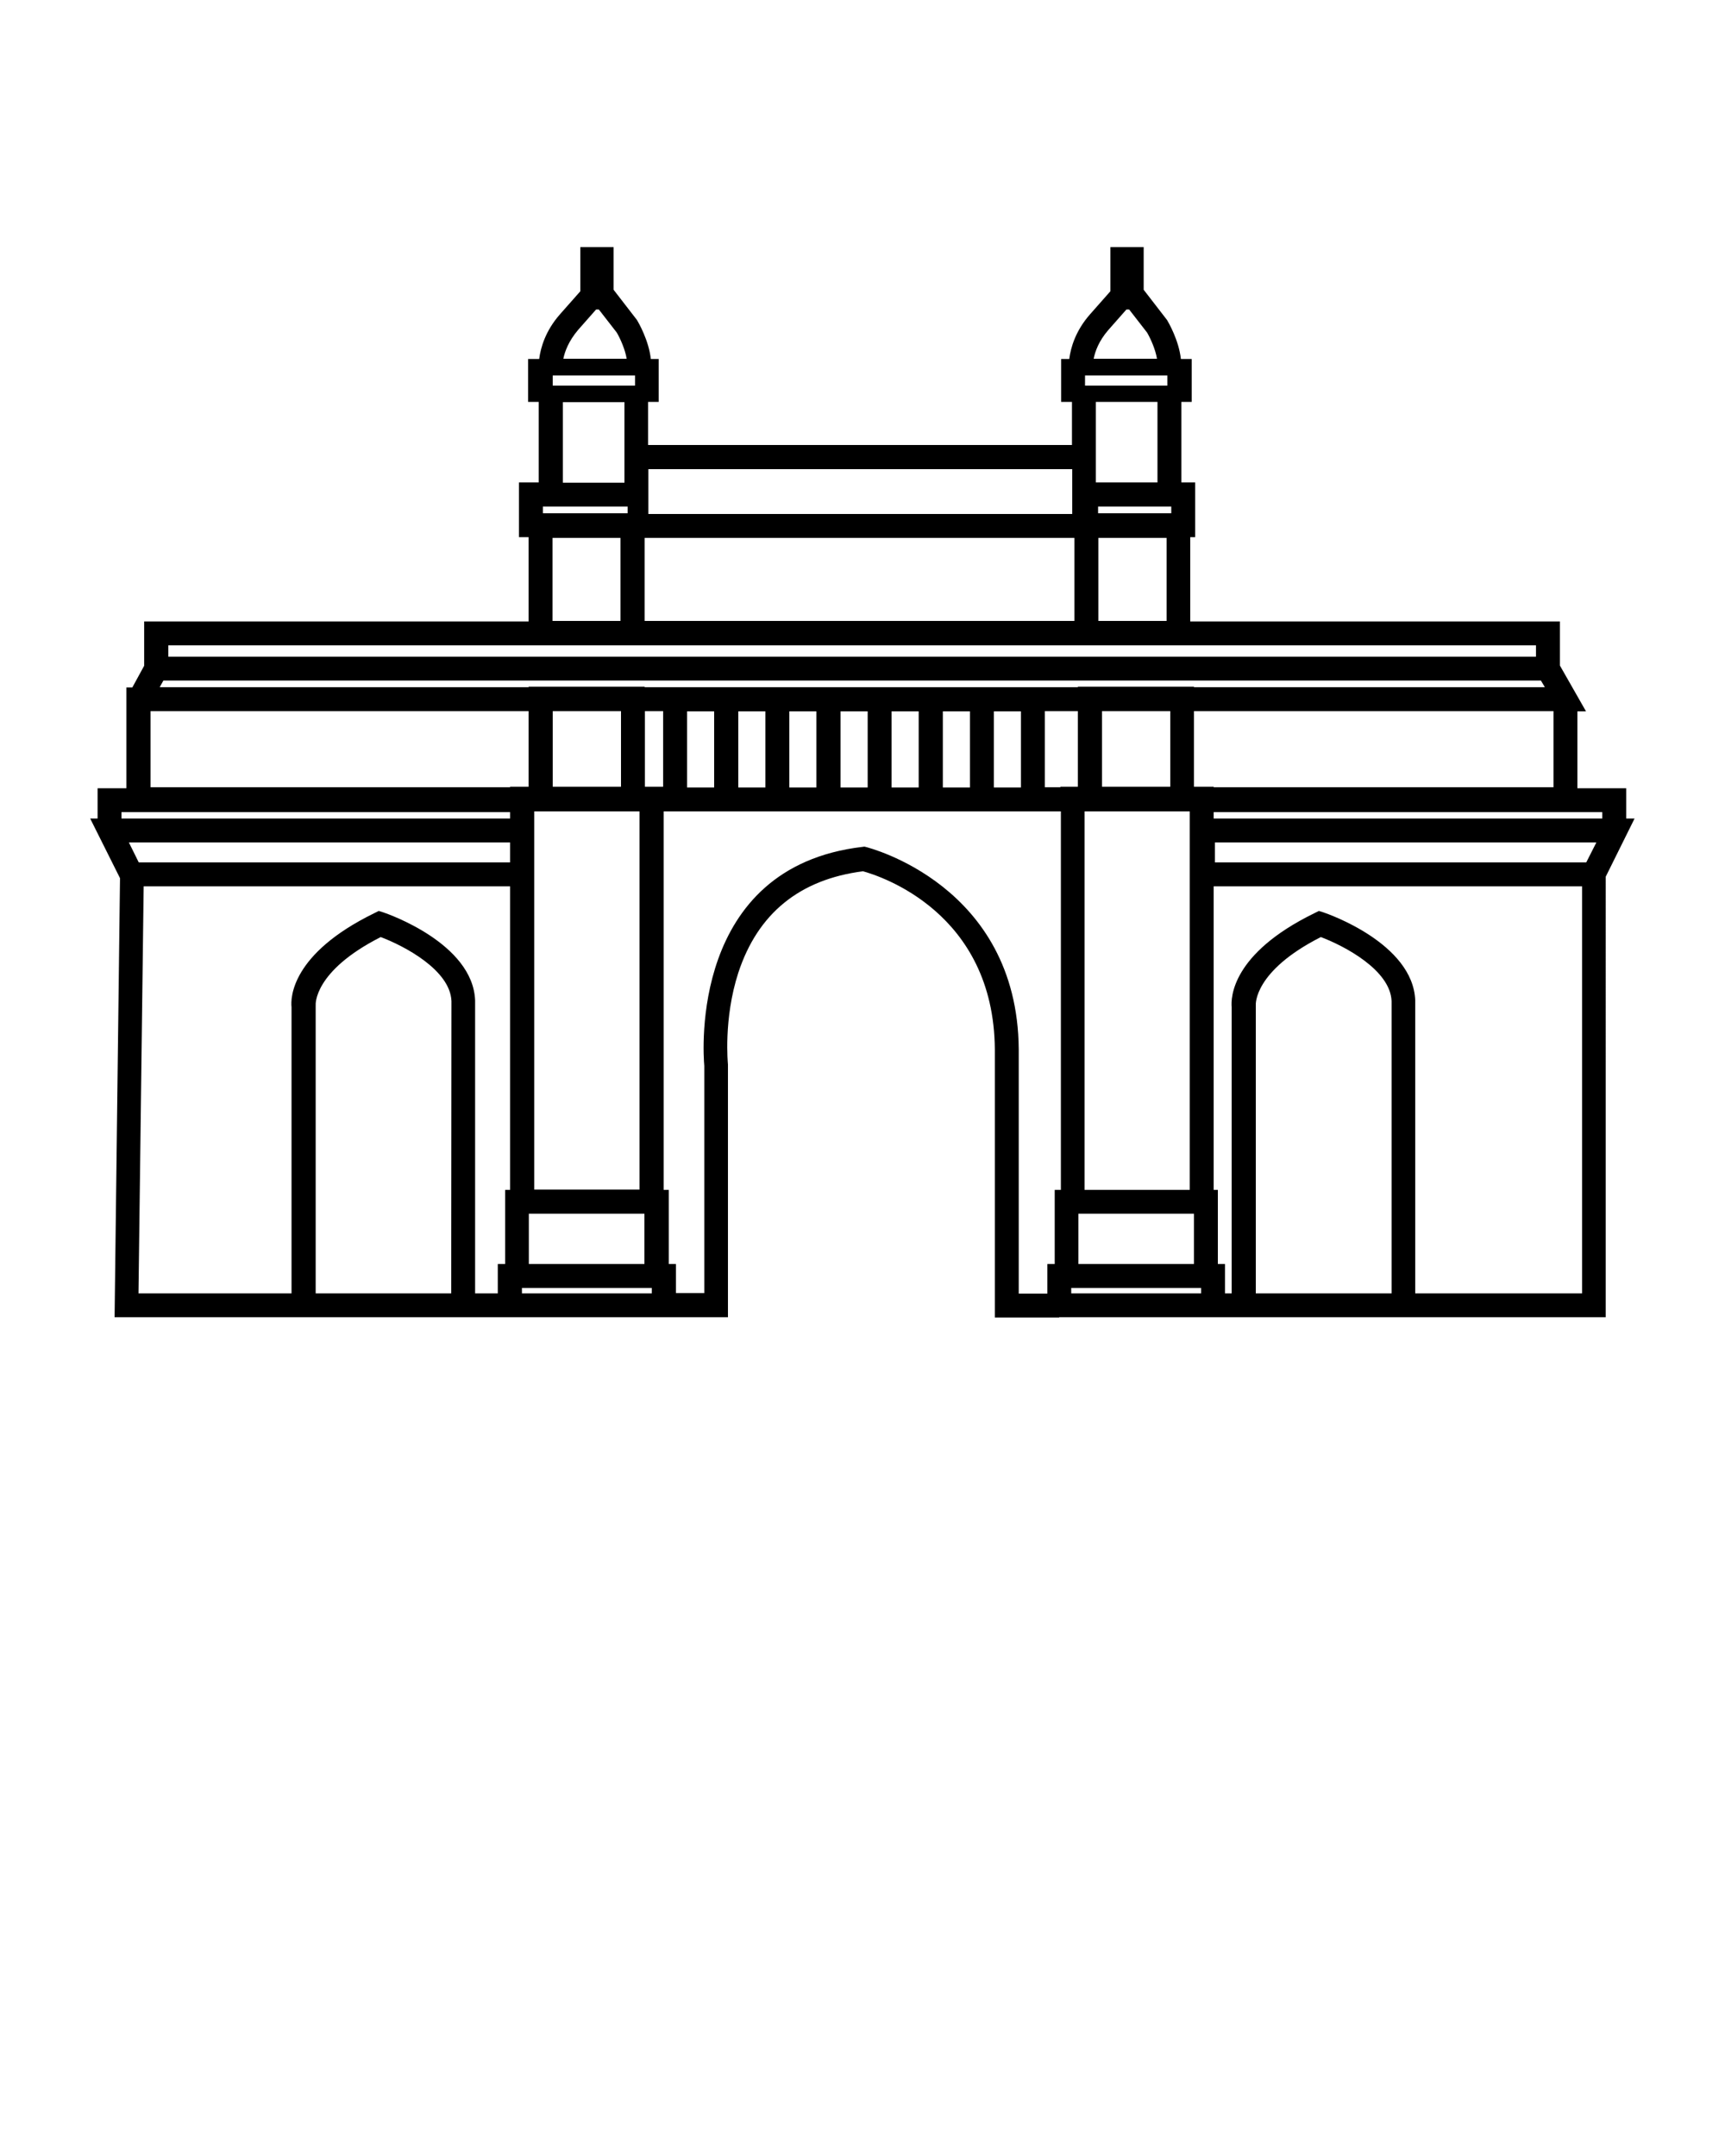 <svg xmlns="http://www.w3.org/2000/svg" xmlns:xlink="http://www.w3.org/1999/xlink" version="1.1" x="0px" y="0px" viewBox="0 0 700 875" style="enable-background:new 0 0 700 700;" xml:space="preserve"><path d="M659.9,332.2v-12.3h-19.8v-31.2h3.5L633,270.1v-17.9H483V218h2v-22.2h-5.6v-32.7h4.2v-17.4h-4.4c-0.8-7.5-5-14.8-5.6-15.8  l-9.5-12.3v-17.3h-13.5v17.9l-8.3,9.4c-5.8,6.6-7.8,13.4-8.4,18.1h-3.3v17.4h4.4v17.5H263v-17.5h4.3v-17.4h-3.2  c-0.8-7.5-5-14.8-5.6-15.8l-9.5-12.3v-17.3h-13.5v17.9l-8.3,9.4c-5.8,6.6-7.8,13.4-8.4,18.1h-4.5v17.4h4.3v32.7h-8V218h3.9v34.2  h-156v18l-4.8,8.8h-2.4v40.9H39.6v12.3h-3l12.1,24.2l-2.2,178.2H202h4.9h62.4h4.9h21.2V432.5V432c0-0.2-1.9-18.4,4.2-37.2  c7.9-24.1,24.9-37.9,50.6-41.2c6.9,1.9,53.1,16.6,53.5,72.3v108.8h26.1v-0.1h62.4h4.9h154.5V355.8l11.7-23.6L659.9,332.2  L659.9,332.2z M475.3,205.6v2.7h-29.7v-2.7H475.3z M473.4,218.3V252h-27.7v-33.7H473.4z M444.7,195.8v-32.7h25v32.7H444.7z   M449.7,134l7.4-8.4h1.1l7.3,9.4c1.5,2.6,3.4,6.9,4,10.6h-25.7C444.4,142.6,445.9,138.4,449.7,134z M440.3,152.4h33.4v4.1h-33.4  V152.4z M263.1,190.4L263.1,190.4L263.1,190.4h172l0,0l0,0v5.4l0,0v12.8h-3.5l0,0H264.4l0,0h-1.3v-12.8l0,0V190.4z M261.6,218.3H436  V252H261.6V218.3z M234.5,134l7.4-8.4h1.1l7.3,9.4c1.5,2.6,3.4,6.9,4,10.6h-25.7C229.2,142.6,230.8,138.4,234.5,134z M224.3,152.4  h33.4v4.1h-33.4L224.3,152.4L224.3,152.4z M253.4,163.2v32.7h-25v-32.7H253.4z M220.3,205.6h34.4v2.7h-34.4L220.3,205.6L220.3,205.6  z M251.8,218.3V252h-27.6v-33.7H251.8z M68.3,261.9h555v4.6h-555L68.3,261.9L68.3,261.9z M66.3,276.2h559l1.6,2.7H484.5v-0.2h-47.1  v0.2H261.6v-0.2h-47.1v0.2H64.8L66.3,276.2z M482.8,329.3v12.6l0,0v141h-42.7V329.3H482.8z M447.2,319.3v-30.7h27.7v30.7H447.2z   M484.5,492.6V513h-46.9v-20.4H484.5z M414.3,288.7v30.9h-11v-30.9H414.3z M393.6,288.7v30.9h-11v-30.9H393.6z M372.8,288.7v30.9  h-11v-30.9H372.8z M352.1,288.7v30.9h-11v-30.9H352.1z M331.3,288.7v30.9h-11v-30.9H331.3z M310.6,288.7v30.9h-11v-30.9H310.6z   M289.8,288.7v30.9h-11v-30.9H289.8z M259.5,329.3v153.5h-42.7V329.3H259.5z M224.3,319.3v-30.7H252v30.7H224.3z M261.5,492.6V513  h-46.9v-20.4H261.5z M49.3,329.6H207v2.6H49.3V329.6z M207,341.9v8.1H56.3l-4-8.1H207z M183.1,524.9h-55V408.5v-0.6  c0-0.1-1-13.7,26.4-27.6c9.3,3.5,28.2,13.3,28.7,26L183.1,524.9L183.1,524.9z M207,482.9h-2V513h-3v11.9h-9.2V406  c-0.9-23.2-35.7-35.2-37.2-35.7l-1.9-0.6l-1.8,0.9c-33.8,16.5-34,34.5-33.6,38.1v116.2H56.2l2.1-165.2H207V482.9z M207,319.5H61.1  v-30.9h153.4v30.7H207V319.5z M264.5,524.9h-52.7v-2.2h52.7V524.9z M269.1,319.3h-7.4v-30.7h7.4V319.3z M430.4,482.9H428V513h-3v12  h-11.6v-99.2c-0.5-66.7-61.2-81.8-61.8-82l-0.8-0.2l-0.8,0.1c-70,8.2-64.7,83.4-64.2,88.9v92.2h-11.5V513h-2.9v-30.1h-2.1V329.3  h161.2v153.6H430.4z M430.4,319.5H424v-30.9h13.4v30.7h-7.1v0.2H430.4z M487.4,524.9h-52.7v-2.2h52.7V524.9z M484.5,319.3v-30.7  h145.9v30.9H492.5v-0.2L484.5,319.3L484.5,319.3z M564.6,524.9h-55V408.5v-0.6c0-0.1-1-13.7,26.4-27.6c9.3,3.5,28.2,13.3,28.7,26  v118.6H564.6z M642,524.9h-67.7V406c-0.9-23.2-35.7-35.2-37.2-35.7l-1.9-0.6l-1.8,0.9c-33.8,16.5-33.9,34.5-33.6,38.1v116.2h-2.7  V513h-2.9v-30.1h-1.7V359.7H642V524.9z M643.7,350H493v-8.1h154.8L643.7,350z M650.2,332.2H492.5v-2.6h157.7V332.2z"/>
</svg>